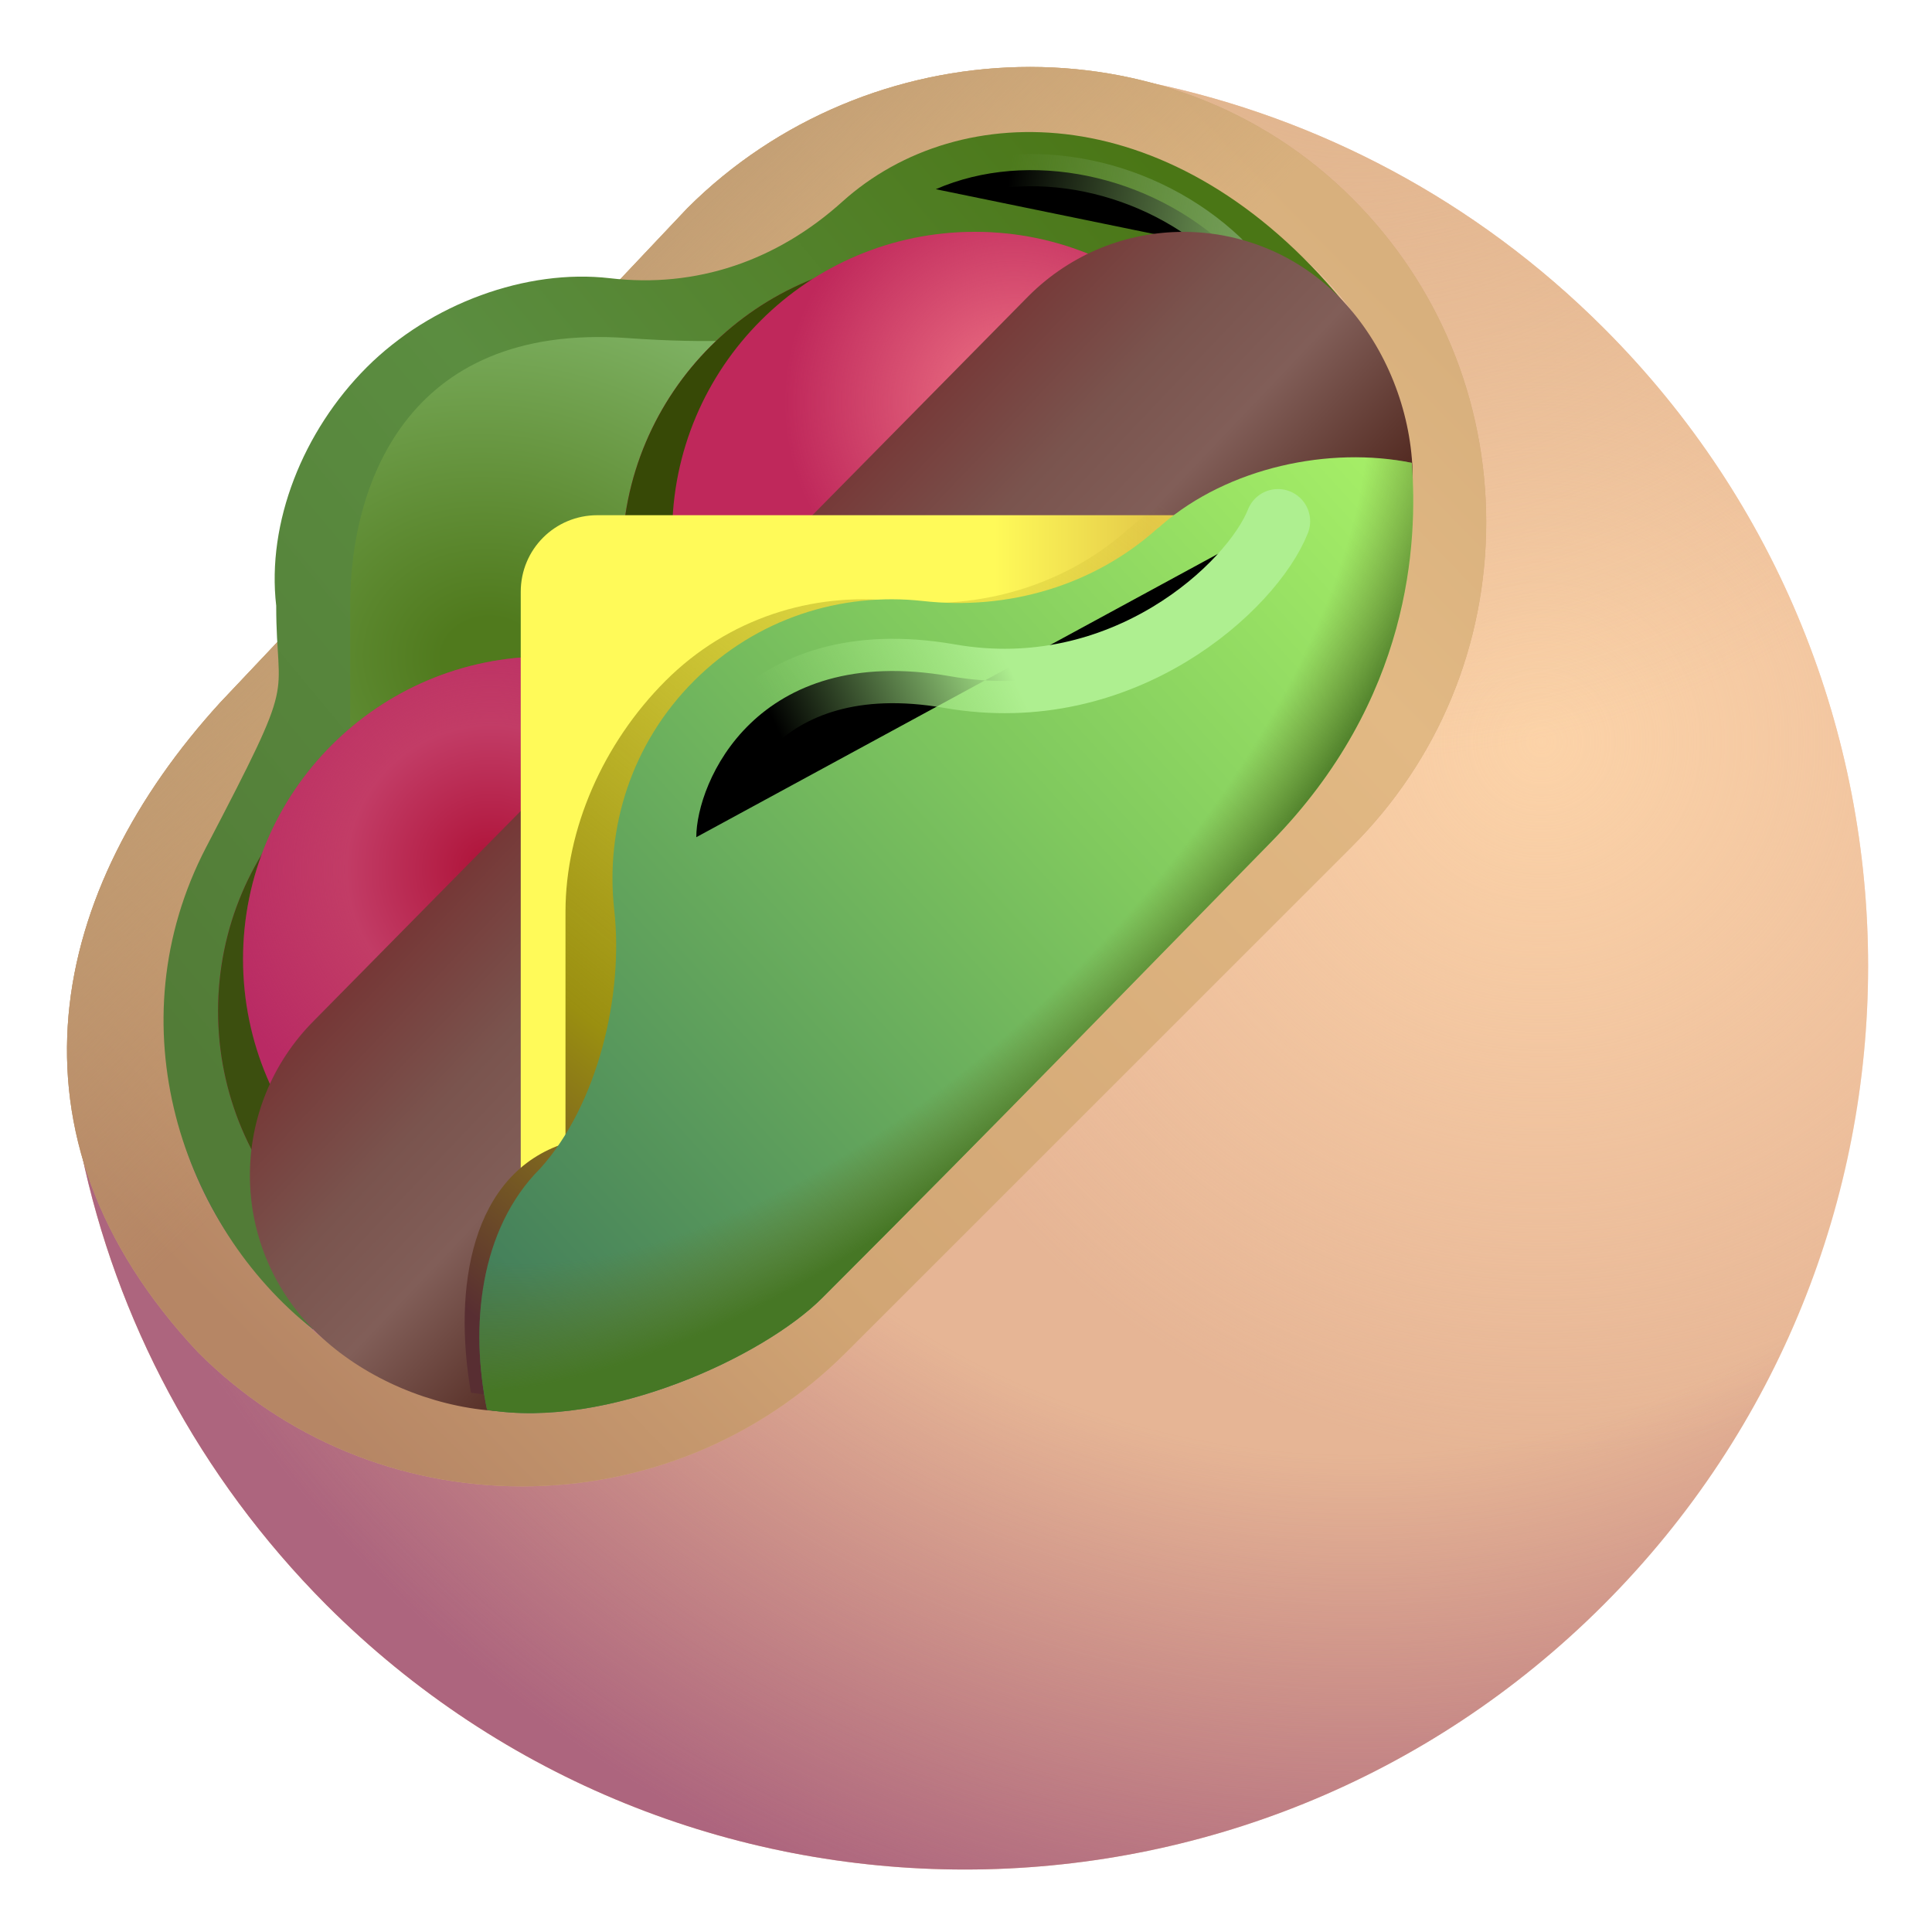 <svg viewBox="1 1 30 30" xmlns="http://www.w3.org/2000/svg">
<path d="M25.898 6.09C23.907 4.1 21.457 2.83 18.887 2.29L2.267 18.91C2.807 21.48 4.077 23.92 6.067 25.92C11.547 31.4 20.418 31.4 25.898 25.92C31.378 20.44 31.378 11.56 25.898 6.09Z" fill="#E6B595"/>
<path d="M25.898 6.09C23.907 4.1 21.457 2.83 18.887 2.29L2.267 18.91C2.807 21.48 4.077 23.92 6.067 25.92C11.547 31.4 20.418 31.4 25.898 25.92C31.378 20.44 31.378 11.56 25.898 6.09Z" fill="url(#paint0_radial_18_33523)"/>
<path d="M25.898 6.09C23.907 4.1 21.457 2.83 18.887 2.29L2.267 18.91C2.807 21.48 4.077 23.92 6.067 25.92C11.547 31.4 20.418 31.4 25.898 25.92C31.378 20.44 31.378 11.56 25.898 6.09Z" fill="url(#paint1_radial_18_33523)"/>
<path d="M25.898 6.09C23.907 4.1 21.457 2.83 18.887 2.29L2.267 18.91C2.807 21.48 4.077 23.92 6.067 25.92C11.547 31.4 20.418 31.4 25.898 25.92C31.378 20.44 31.378 11.56 25.898 6.09Z" fill="url(#paint2_radial_18_33523)"/>
<path d="M21.188 4.953C24.266 7.641 22.734 11.906 20.844 13.938L13.75 21.172C11.297 23.234 7.547 23.812 5.203 20.984C3.053 18.834 3.067 15.24 5.218 13.09L13.078 5.23C15.048 3.26 19.114 2.899 21.188 4.953ZM11.672 4.234L4.422 11.906C1.781 14.797 0.891 18.609 4.077 22C5.418 23.34 7.207 24.08 9.107 24.08C11.008 24.08 12.797 23.34 14.137 22L21.997 14.14C23.337 12.8 24.078 11.01 24.078 9.11C24.078 7.21 23.337 5.42 21.997 4.08C19.16 1.242 14.475 1.431 11.672 4.234Z" fill="url(#paint3_linear_18_33523)"/>
<path d="M21.188 4.953C24.266 7.641 22.734 11.906 20.844 13.938L13.75 21.172C11.297 23.234 7.547 23.812 5.203 20.984C3.053 18.834 3.067 15.24 5.218 13.09L13.078 5.23C15.048 3.26 19.114 2.899 21.188 4.953ZM11.672 4.234L4.422 11.906C1.781 14.797 0.891 18.609 4.077 22C5.418 23.34 7.207 24.08 9.107 24.08C11.008 24.08 12.797 23.34 14.137 22L21.997 14.14C23.337 12.8 24.078 11.01 24.078 9.11C24.078 7.21 23.337 5.42 21.997 4.08C19.16 1.242 14.475 1.431 11.672 4.234Z" fill="url(#paint4_linear_18_33523)"/>
<path d="M21.188 4.953C24.266 7.641 22.734 11.906 20.844 13.938L13.75 21.172C11.297 23.234 7.547 23.812 5.203 20.984C3.053 18.834 3.067 15.24 5.218 13.09L13.078 5.23C15.048 3.26 19.114 2.899 21.188 4.953ZM11.672 4.234L4.422 11.906C1.781 14.797 0.891 18.609 4.077 22C5.418 23.34 7.207 24.08 9.107 24.08C11.008 24.08 12.797 23.34 14.137 22L21.997 14.14C23.337 12.8 24.078 11.01 24.078 9.11C24.078 7.21 23.337 5.42 21.997 4.08C19.16 1.242 14.475 1.431 11.672 4.234Z" fill="url(#paint5_linear_18_33523)"/>
<path d="M14.078 4.133C13.068 5.043 11.819 5.48 10.469 5.32C9.179 5.17 7.685 5.713 6.695 6.703C5.705 7.693 5.139 9.116 5.289 10.406C5.289 11.961 5.649 11.381 4.205 14.148C2.761 16.914 3.828 20.031 5.859 21.641L21.859 5.688C19.25 2.516 15.915 2.478 14.078 4.133Z" fill="url(#paint6_linear_18_33523)"/>
<g filter="url(#filter0_f_18_33523)">
<path d="M6.438 10.375C6.438 8.625 7.25 6 10.75 6.25C13.267 6.43 14.534 6.049 14.993 5.62L15.188 5.125C15.228 5.277 15.172 5.452 14.993 5.62L13.25 10.062L6.438 13.375V10.375Z" fill="url(#paint7_radial_18_33523)"/>
</g>
<g filter="url(#filter1_f_18_33523)">
<path d="M15.358 14.4C17.954 14.4 20.058 12.296 20.058 9.7C20.058 7.104 17.954 5 15.358 5C12.762 5 10.658 7.104 10.658 9.7C10.658 12.296 12.762 14.4 15.358 14.4Z" fill="#BF285B"/>
<path d="M15.358 14.4C17.954 14.4 20.058 12.296 20.058 9.7C20.058 7.104 17.954 5 15.358 5C12.762 5 10.658 7.104 10.658 9.7C10.658 12.296 12.762 14.4 15.358 14.4Z" fill="#374906"/>
</g>
<path d="M16.137 14C18.733 14 20.837 11.896 20.837 9.3C20.837 6.704 18.733 4.6 16.137 4.6C13.542 4.6 11.437 6.704 11.437 9.3C11.437 11.896 13.542 14 16.137 14Z" fill="#BF285B"/>
<path d="M16.137 14C18.733 14 20.837 11.896 20.837 9.3C20.837 6.704 18.733 4.6 16.137 4.6C13.542 4.6 11.437 6.704 11.437 9.3C11.437 11.896 13.542 14 16.137 14Z" fill="url(#paint8_radial_18_33523)"/>
<g filter="url(#filter2_f_18_33523)">
<path d="M9.086 21.4C11.682 21.4 13.786 19.296 13.786 16.7C13.786 14.104 11.682 12 9.086 12C6.49 12 4.386 14.104 4.386 16.7C4.386 19.296 6.49 21.4 9.086 21.4Z" fill="#B92A64"/>
<path d="M9.086 21.4C11.682 21.4 13.786 19.296 13.786 16.7C13.786 14.104 11.682 12 9.086 12C6.49 12 4.386 14.104 4.386 16.7C4.386 19.296 6.49 21.4 9.086 21.4Z" fill="#3C4F0F"/>
</g>
<g filter="url(#filter3_f_18_33523)">
<path d="M20.094 4.875C18.859 3.703 16.969 3.312 15.531 3.938" stroke="url(#paint9_linear_18_33523)" stroke-width="0.5" stroke-linecap="round"/>
</g>
<path d="M9.474 20.594C12.07 20.594 14.174 18.489 14.174 15.894C14.174 13.298 12.07 11.194 9.474 11.194C6.879 11.194 4.774 13.298 4.774 15.894C4.774 18.489 6.879 20.594 9.474 20.594Z" fill="#B92A64"/>
<path d="M9.474 20.594C12.07 20.594 14.174 18.489 14.174 15.894C14.174 13.298 12.07 11.194 9.474 11.194C6.879 11.194 4.774 13.298 4.774 15.894C4.774 18.489 6.879 20.594 9.474 20.594Z" fill="url(#paint10_radial_18_33523)"/>
<path d="M21.78 5.598C20.45 4.268 18.3 4.268 16.97 5.598L5.878 16.846C4.548 18.176 4.548 20.326 5.878 21.656C7.207 22.986 9.732 23.455 11.062 22.125L22.094 10.641C23.404 9.311 23.1 6.928 21.78 5.598Z" fill="url(#paint11_linear_18_33523)"/>
<path d="M19.781 9H10.276C9.616 9 9.086 9.53 9.086 10.19V19.781C9.086 20.441 9.616 20.31 10.276 20.31L20.396 10.19C20.406 9.53 20.441 9 19.781 9Z" fill="url(#paint12_linear_18_33523)"/>
<g filter="url(#filter4_f_18_33523)">
<path d="M18.594 9.153C18.574 9.173 18.554 9.193 18.534 9.203C17.544 10.092 16.214 10.482 14.884 10.332C13.614 10.193 12.304 10.602 11.334 11.572C10.364 12.543 9.781 13.875 9.781 15.156C9.781 16.625 9.781 17.719 9.781 18.75C8.312 19.219 8.031 21 8.313 22.625C10.188 22.938 12.423 22.055 13.322 21.156C16.275 18.203 17.837 16.578 20.291 14.078C22.465 11.862 22.572 9.422 22.478 8.188C21.204 7.927 19.633 8.254 18.594 9.153Z" fill="url(#paint13_linear_18_33523)"/>
</g>
<path d="M19.038 9.152C19.017 9.172 18.997 9.192 18.977 9.202C17.988 10.092 16.657 10.482 15.328 10.332C14.057 10.193 12.748 10.602 11.777 11.572C10.807 12.543 10.398 13.852 10.537 15.123C10.688 16.453 10.281 18.151 9.391 19.141C8.44 20.091 8.296 21.607 8.563 22.891C10.438 23.203 12.867 22.055 13.766 21.156C16.719 18.203 18.281 16.578 20.734 14.078C22.909 11.862 23.016 9.422 22.922 8.187C21.648 7.927 20.077 8.254 19.038 9.152Z" fill="url(#paint14_linear_18_33523)"/>
<path d="M19.038 9.152C19.017 9.172 18.997 9.192 18.977 9.202C17.988 10.092 16.657 10.482 15.328 10.332C14.057 10.193 12.748 10.602 11.777 11.572C10.807 12.543 10.398 13.852 10.537 15.123C10.688 16.453 10.281 18.151 9.391 19.141C8.44 20.091 8.296 21.607 8.563 22.891C10.438 23.203 12.867 22.055 13.766 21.156C16.719 18.203 18.281 16.578 20.734 14.078C22.909 11.862 23.016 9.422 22.922 8.187C21.648 7.927 20.077 8.254 19.038 9.152Z" fill="url(#paint15_radial_18_33523)"/>
<g filter="url(#filter5_f_18_33523)">
<path d="M20.844 9.094C20.444 10.106 18.438 11.969 15.75 11.5C12.733 10.974 11.812 13.156 11.812 14" stroke="url(#paint16_linear_18_33523)" stroke-linecap="round"/>
</g>
<defs>
<filter id="filter0_f_18_33523" x="5.438" y="4.125" width="10.763" height="10.25" filterUnits="userSpaceOnUse" color-interpolation-filters="sRGB">
<feFlood flood-opacity="0" result="BackgroundImageFix"/>
<feBlend mode="normal" in="SourceGraphic" in2="BackgroundImageFix" result="shape"/>
<feGaussianBlur stdDeviation="0.5" result="effect1_foregroundBlur_18_33523"/>
</filter>
<filter id="filter1_f_18_33523" x="9.658" y="4" width="11.4" height="11.4" filterUnits="userSpaceOnUse" color-interpolation-filters="sRGB">
<feFlood flood-opacity="0" result="BackgroundImageFix"/>
<feBlend mode="normal" in="SourceGraphic" in2="BackgroundImageFix" result="shape"/>
<feGaussianBlur stdDeviation="0.5" result="effect1_foregroundBlur_18_33523"/>
</filter>
<filter id="filter2_f_18_33523" x="3.386" y="11" width="11.4" height="11.4" filterUnits="userSpaceOnUse" color-interpolation-filters="sRGB">
<feFlood flood-opacity="0" result="BackgroundImageFix"/>
<feBlend mode="normal" in="SourceGraphic" in2="BackgroundImageFix" result="shape"/>
<feGaussianBlur stdDeviation="0.5" result="effect1_foregroundBlur_18_33523"/>
</filter>
<filter id="filter3_f_18_33523" x="14.781" y="2.892" width="6.063" height="2.733" filterUnits="userSpaceOnUse" color-interpolation-filters="sRGB">
<feFlood flood-opacity="0" result="BackgroundImageFix"/>
<feBlend mode="normal" in="SourceGraphic" in2="BackgroundImageFix" result="shape"/>
<feGaussianBlur stdDeviation="0.25" result="effect1_foregroundBlur_18_33523"/>
</filter>
<filter id="filter4_f_18_33523" x="7.215" y="7.101" width="16.285" height="16.588" filterUnits="userSpaceOnUse" color-interpolation-filters="sRGB">
<feFlood flood-opacity="0" result="BackgroundImageFix"/>
<feBlend mode="normal" in="SourceGraphic" in2="BackgroundImageFix" result="shape"/>
<feGaussianBlur stdDeviation="0.5" result="effect1_foregroundBlur_18_33523"/>
</filter>
<filter id="filter5_f_18_33523" x="10.312" y="7.594" width="12.031" height="7.906" filterUnits="userSpaceOnUse" color-interpolation-filters="sRGB">
<feFlood flood-opacity="0" result="BackgroundImageFix"/>
<feBlend mode="normal" in="SourceGraphic" in2="BackgroundImageFix" result="shape"/>
<feGaussianBlur stdDeviation="0.5" result="effect1_foregroundBlur_18_33523"/>
</filter>
<radialGradient id="paint0_radial_18_33523" cx="0" cy="0" r="1" gradientUnits="userSpaceOnUse" gradientTransform="translate(22 10.5) rotate(102.886) scale(26.287)">
<stop offset="0.494" stop-color="#AB6277" stop-opacity="0"/>
<stop offset="0.809" stop-color="#AD657E"/>
</radialGradient>
<radialGradient id="paint1_radial_18_33523" cx="0" cy="0" r="1" gradientUnits="userSpaceOnUse" gradientTransform="translate(24.938 12.5) rotate(117.308) scale(12.942)">
<stop stop-color="#FCD3A8"/>
<stop offset="0.858" stop-color="#FDD5AC" stop-opacity="0"/>
</radialGradient>
<radialGradient id="paint2_radial_18_33523" cx="0" cy="0" r="1" gradientUnits="userSpaceOnUse" gradientTransform="translate(22.188 -0.813) rotate(88.424) scale(13.63)">
<stop stop-color="#E1B78E"/>
<stop offset="1" stop-color="#DEB48C" stop-opacity="0"/>
</radialGradient>
<linearGradient id="paint3_linear_18_33523" x1="6.875" y1="8.75" x2="17.312" y2="17.938" gradientUnits="userSpaceOnUse">
<stop stop-color="#C09D73"/>
<stop offset="1" stop-color="#D7AB7E"/>
</linearGradient>
<linearGradient id="paint4_linear_18_33523" x1="20.625" y1="3.5" x2="3.375" y2="20.312" gradientUnits="userSpaceOnUse">
<stop stop-color="#D8B07D"/>
<stop offset="0.19" stop-color="#E2B984"/>
<stop offset="0.711" stop-color="#D1A574"/>
<stop offset="1" stop-color="#B68665"/>
</linearGradient>
<linearGradient id="paint5_linear_18_33523" x1="6.375" y1="7.875" x2="11.375" y2="13.06" gradientUnits="userSpaceOnUse">
<stop stop-color="#BE9B72"/>
<stop offset="1" stop-color="#C09C72" stop-opacity="0"/>
</linearGradient>
<linearGradient id="paint6_linear_18_33523" x1="19.312" y1="3.875" x2="3.539" y2="17" gradientUnits="userSpaceOnUse">
<stop stop-color="#4A7615"/>
<stop offset="0.498" stop-color="#5B8D40"/>
<stop offset="1" stop-color="#527C37"/>
</linearGradient>
<radialGradient id="paint7_radial_18_33523" cx="0" cy="0" r="1" gradientUnits="userSpaceOnUse" gradientTransform="translate(8.625 11.25) rotate(96.944) scale(9.822 11.485)">
<stop offset="0.066" stop-color="#507A1D"/>
<stop offset="0.576" stop-color="#7DB061"/>
</radialGradient>
<radialGradient id="paint8_radial_18_33523" cx="0" cy="0" r="1" gradientUnits="userSpaceOnUse" gradientTransform="translate(16.75 7.25) rotate(111.615) scale(3.563 3.563)">
<stop offset="0.213" stop-color="#E5657D"/>
<stop offset="1" stop-color="#E5647D" stop-opacity="0"/>
</radialGradient>
<linearGradient id="paint9_linear_18_33523" x1="20.312" y1="4.594" x2="16.625" y2="4" gradientUnits="userSpaceOnUse">
<stop stop-color="#739D59"/>
<stop offset="1" stop-color="#76A05B" stop-opacity="0"/>
</linearGradient>
<radialGradient id="paint10_radial_18_33523" cx="0" cy="0" r="1" gradientUnits="userSpaceOnUse" gradientTransform="translate(8.625 14.5) rotate(92.419) scale(4.441 4.441)">
<stop stop-color="#AE1137"/>
<stop offset="0.506" stop-color="#C23C66"/>
<stop offset="1" stop-color="#C23D65" stop-opacity="0"/>
</radialGradient>
<linearGradient id="paint11_linear_18_33523" x1="11.25" y1="11.312" x2="17.375" y2="17.125" gradientUnits="userSpaceOnUse">
<stop stop-color="#763837"/>
<stop offset="0.263" stop-color="#7A544E"/>
<stop offset="0.46" stop-color="#815E58"/>
<stop offset="0.782" stop-color="#4E251C"/>
</linearGradient>
<linearGradient id="paint12_linear_18_33523" x1="9.084" y1="14.657" x2="20.402" y2="14.657" gradientUnits="userSpaceOnUse">
<stop offset="0.65" stop-color="#FFFA59"/>
<stop offset="0.865" stop-color="#E4CA49"/>
</linearGradient>
<linearGradient id="paint13_linear_18_33523" x1="8.75" y1="21.75" x2="19.188" y2="8.938" gradientUnits="userSpaceOnUse">
<stop stop-color="#582E32"/>
<stop offset="0.284" stop-color="#9A8F10"/>
<stop offset="1" stop-color="#A29614" stop-opacity="0"/>
</linearGradient>
<linearGradient id="paint14_linear_18_33523" x1="23.5" y1="8.812" x2="8.444" y2="22.562" gradientUnits="userSpaceOnUse">
<stop offset="0.011" stop-color="#A6EF67"/>
<stop offset="0.377" stop-color="#80C95E"/>
<stop offset="1" stop-color="#3D775A"/>
</linearGradient>
<radialGradient id="paint15_radial_18_33523" cx="0" cy="0" r="1" gradientUnits="userSpaceOnUse" gradientTransform="translate(14.062 12.375) rotate(-135.347) scale(7.292 14.609)">
<stop offset="0.71" stop-color="#607727" stop-opacity="0"/>
<stop offset="0.886" stop-color="#467725"/>
</radialGradient>
<linearGradient id="paint16_linear_18_33523" x1="19.812" y1="9.3" x2="13.125" y2="12.438" gradientUnits="userSpaceOnUse">
<stop offset="0.503" stop-color="#AEEF90"/>
<stop offset="1" stop-color="#9ADF7B" stop-opacity="0"/>
</linearGradient>
</defs>
</svg>

